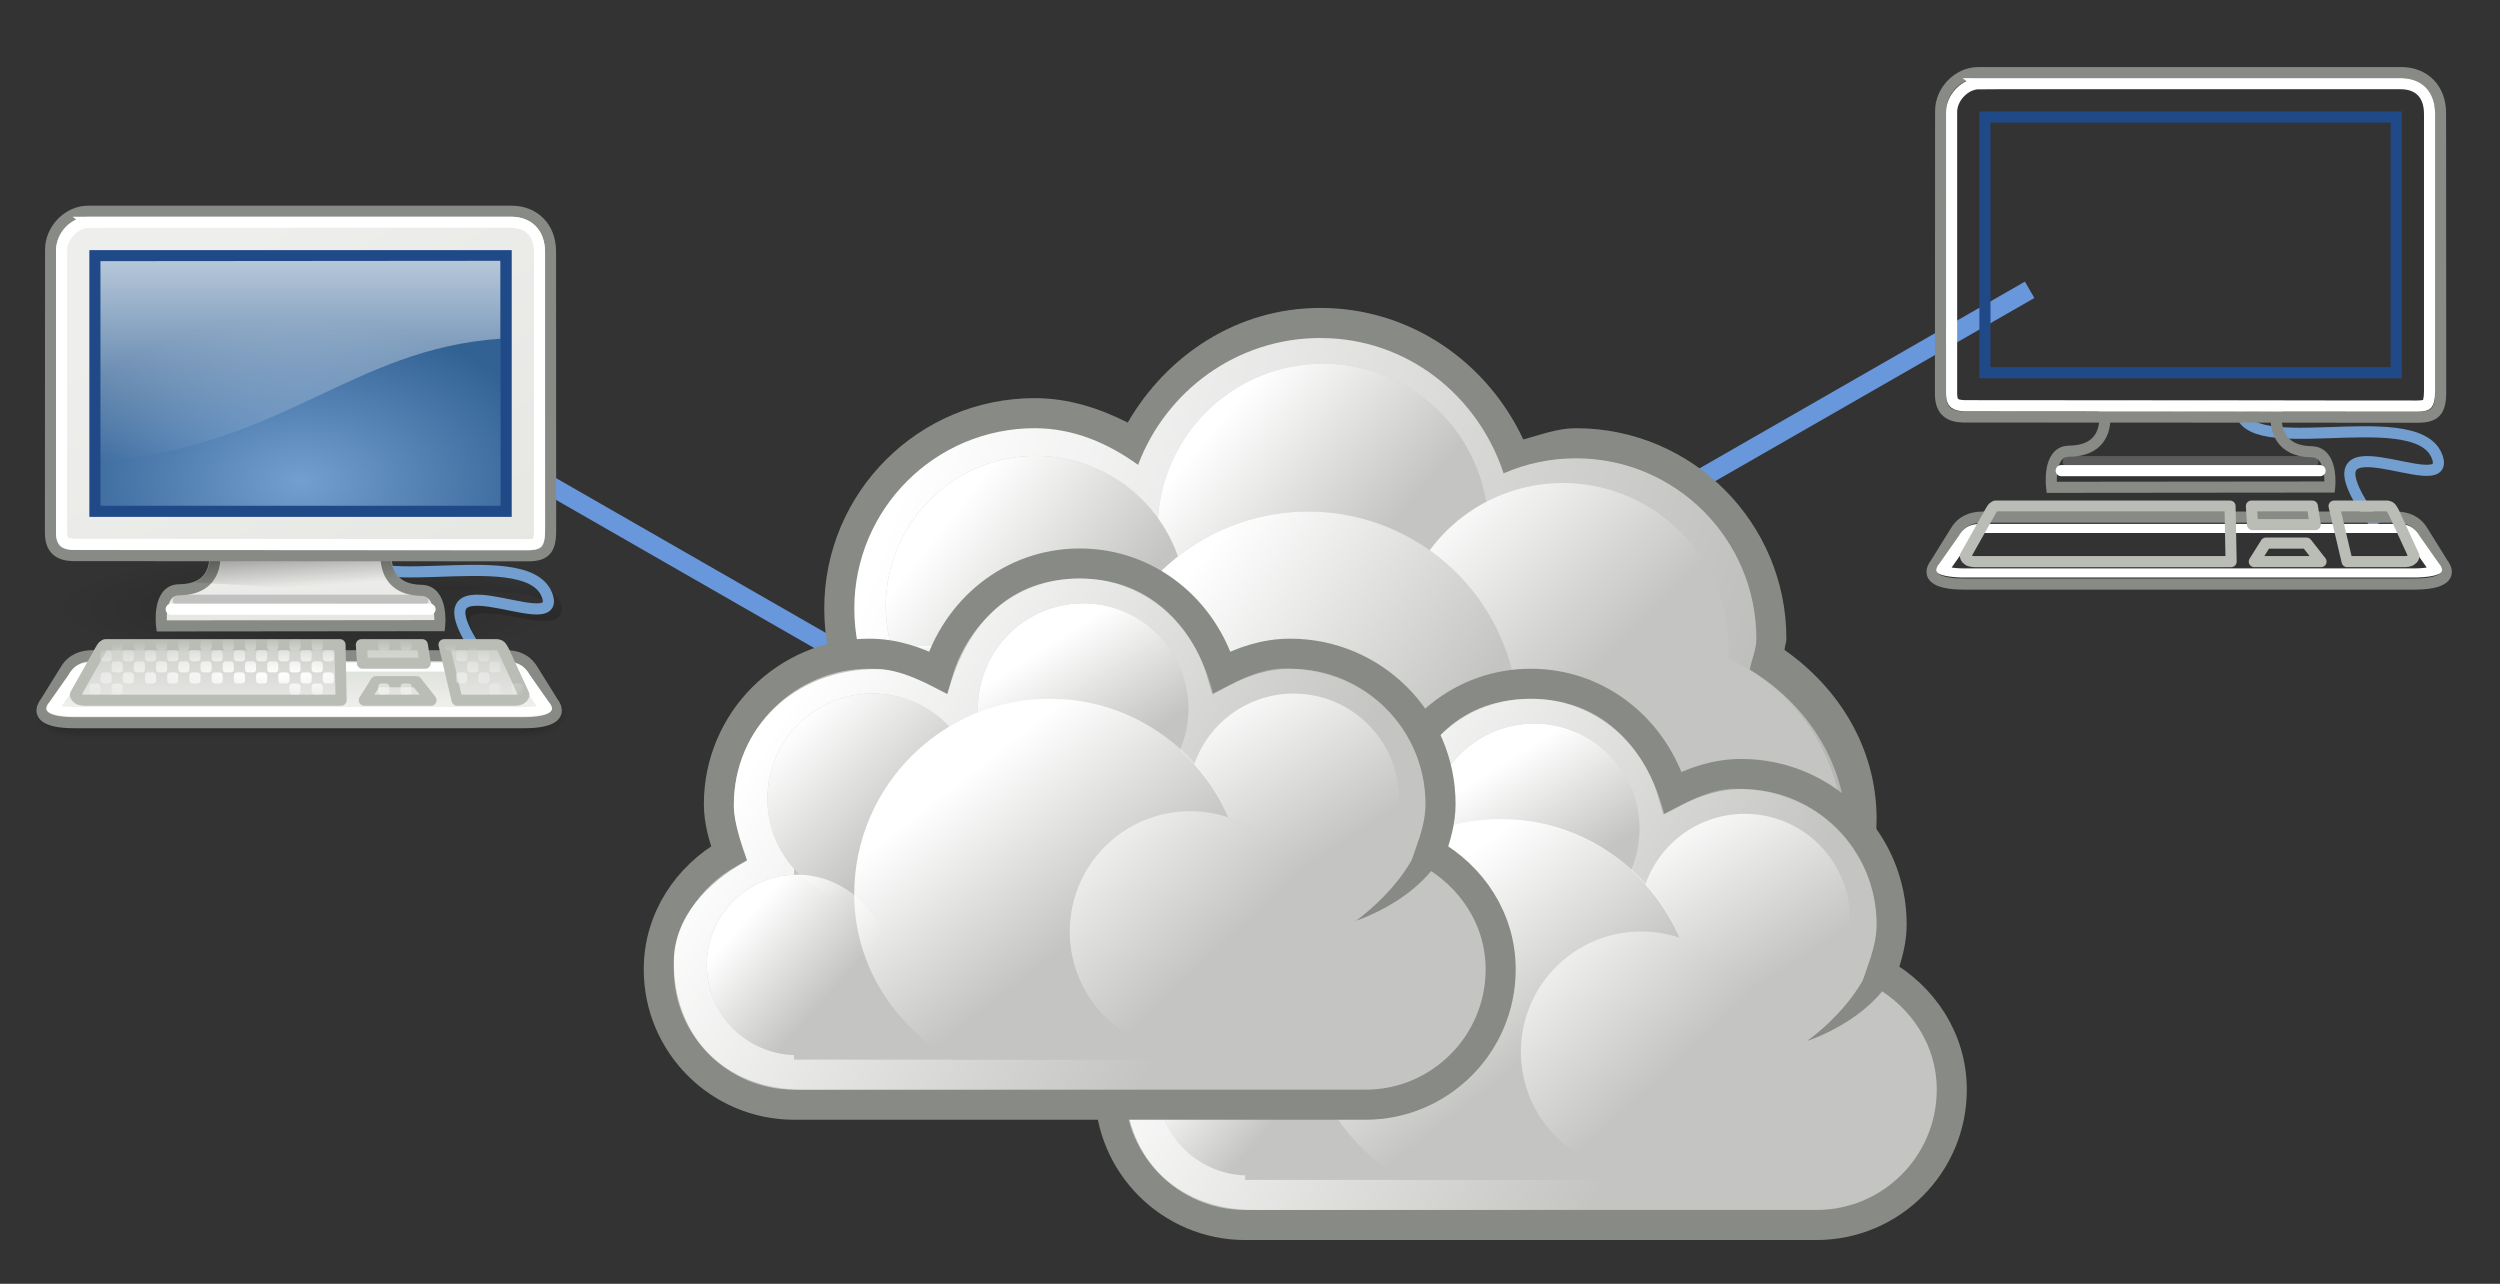 <?xml version="1.0" encoding="UTF-8" standalone="no"?>
<!-- Created with Inkscape (http://www.inkscape.org/) -->

<svg
   xmlns:dc="http://purl.org/dc/elements/1.1/"
   xmlns:cc="http://creativecommons.org/ns#"
   xmlns:rdf="http://www.w3.org/1999/02/22-rdf-syntax-ns#"
   xmlns:svg="http://www.w3.org/2000/svg"
   xmlns="http://www.w3.org/2000/svg"
   xmlns:xlink="http://www.w3.org/1999/xlink"
   version="1.1"
   width="370"
   height="190"
   id="svg1306">
  <rect width="100%" height="100%" fill="#333333" stroke="none"/>
  <defs
     id="defs1308">
    <linearGradient
       x1="284.802"
       y1="-441.233"
       x2="288.9"
       y2="-436.831"
       id="linearGradient10670"
       xlink:href="#linearGradient6538"
       gradientUnits="userSpaceOnUse" />
    <linearGradient
       x1="286.666"
       y1="-439.484"
       x2="289.766"
       y2="-436.707"
       id="linearGradient10668"
       xlink:href="#linearGradient6549"
       gradientUnits="userSpaceOnUse" />
    <linearGradient
       x1="275.942"
       y1="-437.105"
       x2="279.975"
       y2="-431.918"
       id="linearGradient10666"
       xlink:href="#linearGradient6527"
       gradientUnits="userSpaceOnUse" />
    <linearGradient
       x1="285.941"
       y1="-439.939"
       x2="289.391"
       y2="-436.443"
       id="linearGradient10664"
       xlink:href="#linearGradient6538"
       gradientUnits="userSpaceOnUse" />
    <linearGradient
       x1="286.512"
       y1="-441.291"
       x2="289.854"
       y2="-436.145"
       id="linearGradient10662"
       xlink:href="#linearGradient6513"
       gradientUnits="userSpaceOnUse" />
    <linearGradient
       x1="287.517"
       y1="-439.753"
       x2="289.676"
       y2="-436.322"
       id="linearGradient10660"
       xlink:href="#linearGradient6497"
       gradientUnits="userSpaceOnUse" />
    <linearGradient
       x1="271.022"
       y1="-441.052"
       x2="285.029"
       y2="-431.97"
       id="linearGradient10658"
       xlink:href="#linearGradient6470"
       gradientUnits="userSpaceOnUse" />
    <linearGradient
       x1="284.802"
       y1="-441.233"
       x2="288.9"
       y2="-436.831"
       id="linearGradient10656"
       xlink:href="#linearGradient6538"
       gradientUnits="userSpaceOnUse" />
    <linearGradient
       id="linearGradient6549">
      <stop
         id="stop6551"
         style="stop-color:#ffffff;stop-opacity:1"
         offset="0" />
      <stop
         id="stop6553"
         style="stop-color:#ffffff;stop-opacity:0"
         offset="1" />
    </linearGradient>
    <linearGradient
       x1="286.666"
       y1="-439.484"
       x2="289.766"
       y2="-436.707"
       id="linearGradient10654"
       xlink:href="#linearGradient6549"
       gradientUnits="userSpaceOnUse" />
    <linearGradient
       id="linearGradient6527">
      <stop
         id="stop6530"
         style="stop-color:#ffffff;stop-opacity:1"
         offset="0" />
      <stop
         id="stop6532"
         style="stop-color:#ffffff;stop-opacity:0"
         offset="1" />
    </linearGradient>
    <linearGradient
       x1="275.942"
       y1="-437.105"
       x2="279.975"
       y2="-431.918"
       id="linearGradient10652"
       xlink:href="#linearGradient6527"
       gradientUnits="userSpaceOnUse" />
    <linearGradient
       id="linearGradient6538">
      <stop
         id="stop6540"
         style="stop-color:#ffffff;stop-opacity:1"
         offset="0" />
      <stop
         id="stop6542"
         style="stop-color:#ffffff;stop-opacity:0"
         offset="1" />
    </linearGradient>
    <linearGradient
       x1="285.941"
       y1="-439.939"
       x2="289.391"
       y2="-436.443"
       id="linearGradient10650"
       xlink:href="#linearGradient6538"
       gradientUnits="userSpaceOnUse" />
    <linearGradient
       id="linearGradient6513">
      <stop
         id="stop6515"
         style="stop-color:#ffffff;stop-opacity:1"
         offset="0" />
      <stop
         id="stop6517"
         style="stop-color:#ffffff;stop-opacity:0"
         offset="1" />
    </linearGradient>
    <linearGradient
       x1="286.512"
       y1="-441.291"
       x2="289.854"
       y2="-436.145"
       id="linearGradient10648"
       xlink:href="#linearGradient6513"
       gradientUnits="userSpaceOnUse" />
    <linearGradient
       id="linearGradient6497">
      <stop
         id="stop6499"
         style="stop-color:#ffffff;stop-opacity:1"
         offset="0" />
      <stop
         id="stop6501"
         style="stop-color:#ffffff;stop-opacity:0"
         offset="1" />
    </linearGradient>
    <linearGradient
       x1="287.517"
       y1="-439.753"
       x2="289.676"
       y2="-436.322"
       id="linearGradient10646"
       xlink:href="#linearGradient6497"
       gradientUnits="userSpaceOnUse" />
    <linearGradient
       id="linearGradient6470">
      <stop
         id="stop6472"
         style="stop-color:#ffffff;stop-opacity:1"
         offset="0" />
      <stop
         id="stop6474"
         style="stop-color:#ffffff;stop-opacity:0"
         offset="1" />
    </linearGradient>
    <linearGradient
       x1="271.022"
       y1="-441.052"
       x2="285.029"
       y2="-431.97"
       id="linearGradient10644"
       xlink:href="#linearGradient6470"
       gradientUnits="userSpaceOnUse" />
    <linearGradient
       id="linearGradient7834">
      <stop
         id="stop7836"
         style="stop-color:#ffffff;stop-opacity:1"
         offset="0" />
      <stop
         id="stop7838"
         style="stop-color:#ffffff;stop-opacity:0"
         offset="1" />
    </linearGradient>
    <linearGradient
       x1="-156.29"
       y1="-100.534"
       x2="-153.098"
       y2="-96.545"
       id="linearGradient10642"
       xlink:href="#linearGradient7834"
       gradientUnits="userSpaceOnUse" />
    <linearGradient
       id="linearGradient8397">
      <stop
         id="stop8400"
         style="stop-color:#ffffff;stop-opacity:1"
         offset="0" />
      <stop
         id="stop8402"
         style="stop-color:#ffffff;stop-opacity:0"
         offset="1" />
    </linearGradient>
    <linearGradient
       x1="238.005"
       y1="-388.475"
       x2="245.655"
       y2="-382.645"
       id="linearGradient10640"
       xlink:href="#linearGradient8397"
       gradientUnits="userSpaceOnUse" />
    <linearGradient
       id="linearGradient8315">
      <stop
         id="stop8317"
         style="stop-color:#ffffff;stop-opacity:1"
         offset="0" />
      <stop
         id="stop8319"
         style="stop-color:#ffffff;stop-opacity:0"
         offset="1" />
    </linearGradient>
    <linearGradient
       x1="230.876"
       y1="-390.44"
       x2="235.257"
       y2="-386.959"
       id="linearGradient10638"
       xlink:href="#linearGradient8315"
       gradientUnits="userSpaceOnUse" />
    <linearGradient
       id="linearGradient8381">
      <stop
         id="stop8383"
         style="stop-color:#ffffff;stop-opacity:1"
         offset="0" />
      <stop
         id="stop8385"
         style="stop-color:#ffffff;stop-opacity:0"
         offset="1" />
    </linearGradient>
    <linearGradient
       x1="246.74"
       y1="-391.314"
       x2="252.698"
       y2="-385.352"
       id="linearGradient10636"
       xlink:href="#linearGradient8381"
       gradientUnits="userSpaceOnUse" />
    <linearGradient
       id="linearGradient8331">
      <stop
         id="stop8333"
         style="stop-color:#ffffff;stop-opacity:1"
         offset="0" />
      <stop
         id="stop8335"
         style="stop-color:#ffffff;stop-opacity:0"
         offset="1" />
    </linearGradient>
    <linearGradient
       x1="240.074"
       y1="-393.407"
       x2="245.827"
       y2="-388.55"
       id="linearGradient10634"
       xlink:href="#linearGradient8331"
       gradientUnits="userSpaceOnUse" />
    <linearGradient
       id="linearGradient8302">
      <stop
         id="stop8304"
         style="stop-color:#ffffff;stop-opacity:1"
         offset="0" />
      <stop
         id="stop8306"
         style="stop-color:#ffffff;stop-opacity:0"
         offset="1" />
    </linearGradient>
    <linearGradient
       x1="228.503"
       y1="-392.306"
       x2="278.915"
       y2="-375.38"
       id="linearGradient10632"
       xlink:href="#linearGradient8302"
       gradientUnits="userSpaceOnUse"
       gradientTransform="translate(69.003,102)" />
    <linearGradient
       id="linearGradient3042">
      <stop
         id="stop3044"
         style="stop-color:#000000;stop-opacity:0"
         offset="0" />
      <stop
         id="stop3050"
         style="stop-color:#000000;stop-opacity:1"
         offset="0.5" />
      <stop
         id="stop3046"
         style="stop-color:#000000;stop-opacity:0"
         offset="1" />
    </linearGradient>
    <linearGradient
       id="linearGradient3028">
      <stop
         id="stop3030"
         style="stop-color:#000000;stop-opacity:1"
         offset="0" />
      <stop
         id="stop3032"
         style="stop-color:#000000;stop-opacity:0"
         offset="1" />
    </linearGradient>
    <linearGradient
       id="linearGradient1558">
      <stop
         id="stop1560"
         style="stop-color:#babdb6;stop-opacity:1"
         offset="0" />
      <stop
         id="stop1562"
         style="stop-color:#eeeeec;stop-opacity:1"
         offset="1" />
    </linearGradient>
    <linearGradient
       id="linearGradient11400">
      <stop
         id="stop11402"
         style="stop-color:#000000;stop-opacity:1"
         offset="0" />
      <stop
         id="stop11404"
         style="stop-color:#000000;stop-opacity:0"
         offset="1" />
    </linearGradient>
    <linearGradient
       id="linearGradient6240">
      <stop
         id="stop6242"
         style="stop-color:#ffffff;stop-opacity:1"
         offset="0" />
      <stop
         id="stop6244"
         style="stop-color:#ffffff;stop-opacity:0"
         offset="1" />
    </linearGradient>
    <linearGradient
       id="linearGradient5137">
      <stop
         id="stop5139"
         style="stop-color:#eeeeec;stop-opacity:1"
         offset="0" />
      <stop
         id="stop5141"
         style="stop-color:#e6e6e3;stop-opacity:1"
         offset="1" />
    </linearGradient>
    <linearGradient
       id="linearGradient5225">
      <stop
         id="stop5227"
         style="stop-color:#000000;stop-opacity:1"
         offset="0" />
      <stop
         id="stop5229"
         style="stop-color:#000000;stop-opacity:0"
         offset="1" />
    </linearGradient>
    <linearGradient
       id="linearGradient5233">
      <stop
         id="stop5235"
         style="stop-color:#729fcf;stop-opacity:1"
         offset="0" />
      <stop
         id="stop5237"
         style="stop-color:#326194;stop-opacity:1"
         offset="1" />
    </linearGradient>
    <linearGradient
       id="linearGradient3899">
      <stop
         id="stop3901"
         style="stop-color:#eeeeec;stop-opacity:1"
         offset="0" />
      <stop
         id="stop3903"
         style="stop-color:#d3d7cf;stop-opacity:1"
         offset="1" />
    </linearGradient>
    <linearGradient
       id="linearGradient3907">
      <stop
         id="stop3909"
         style="stop-color:#ffffff;stop-opacity:1"
         offset="0" />
      <stop
         id="stop3911"
         style="stop-color:#ffffff;stop-opacity:0"
         offset="1" />
    </linearGradient>
    <linearGradient
       id="linearGradient4196">
      <stop
         id="stop4198"
         style="stop-color:#000000;stop-opacity:1"
         offset="0" />
      <stop
         id="stop4200"
         style="stop-color:#000000;stop-opacity:0"
         offset="1" />
    </linearGradient>
    <radialGradient
       cx="20.914"
       cy="47.045"
       r="19.5"
       fx="20.914"
       fy="47.045"
       id="radialGradient4855"
       xlink:href="#linearGradient3907"
       gradientUnits="userSpaceOnUse"
       gradientTransform="matrix(1.383,3.581398e-5,0,0.172,-6.73,34.097)" />
    <radialGradient
       cx="20.914"
       cy="47.045"
       r="19.5"
       fx="20.914"
       fy="47.045"
       id="radialGradient5195"
       xlink:href="#linearGradient3907"
       gradientUnits="userSpaceOnUse"
       gradientTransform="matrix(1.383,3.581398e-5,0,0.172,-6.73,34.097)" />
    <radialGradient
       cx="20.914"
       cy="47.045"
       r="19.5"
       fx="20.914"
       fy="47.045"
       id="radialGradient6224"
       xlink:href="#linearGradient3907"
       gradientUnits="userSpaceOnUse"
       gradientTransform="matrix(1.383,3.581398e-5,0,0.172,-6.73,34.097)" />
    <radialGradient
       cx="23.938"
       cy="42.688"
       r="23.76"
       fx="23.938"
       fy="42.688"
       id="radialGradient7140"
       xlink:href="#linearGradient5225"
       gradientUnits="userSpaceOnUse"
       gradientTransform="matrix(1,0,0,0.248,0,32.117)" />
    <linearGradient
       x1="37.485"
       y1="38.268"
       x2="37.295"
       y2="33.638"
       id="linearGradient7142"
       xlink:href="#linearGradient4196"
       gradientUnits="userSpaceOnUse"
       gradientTransform="translate(24,0)" />
    <linearGradient
       x1="31.743"
       y1="37.842"
       x2="31.861"
       y2="43.826"
       id="linearGradient7144"
       xlink:href="#linearGradient5137"
       gradientUnits="userSpaceOnUse"
       gradientTransform="matrix(1,0,0,0.993,0,-2.718)" />
    <linearGradient
       x1="23.155"
       y1="34.573"
       x2="23.529"
       y2="40.22"
       id="linearGradient7146"
       xlink:href="#linearGradient11400"
       gradientUnits="userSpaceOnUse"
       gradientTransform="matrix(1.004,0,0,1,-0.125,-3.012)" />
    <linearGradient
       x1="17.248"
       y1="6.376"
       x2="39.904"
       y2="38.876"
       id="linearGradient7148"
       xlink:href="#linearGradient5137"
       gradientUnits="userSpaceOnUse"
       gradientTransform="matrix(0.999,0,0,0.999,0.003,-2.971)" />
    <radialGradient
       cx="24.006"
       cy="32.997"
       r="19"
       fx="24.006"
       fy="32.997"
       id="radialGradient7150"
       xlink:href="#linearGradient5233"
       gradientUnits="userSpaceOnUse"
       gradientTransform="matrix(1.233,0,0,0.778,-5.591,-0.847)" />
    <linearGradient
       x1="20.157"
       y1="5.1"
       x2="20.157"
       y2="26.039"
       id="linearGradient7152"
       xlink:href="#linearGradient6240"
       gradientUnits="userSpaceOnUse"
       gradientTransform="translate(-0.024,-3.039)" />
    <radialGradient
       cx="3"
       cy="33.214"
       r="3"
       fx="3"
       fy="33.214"
       id="radialGradient7154"
       xlink:href="#linearGradient3028"
       gradientUnits="userSpaceOnUse"
       gradientTransform="matrix(0,-0.75,1.333,0,-40.286,35)" />
    <radialGradient
       cx="3"
       cy="33.214"
       r="3"
       fx="3"
       fy="33.214"
       id="radialGradient7156"
       xlink:href="#linearGradient3028"
       gradientUnits="userSpaceOnUse"
       gradientTransform="matrix(0,-0.75,1.333,0,-88.286,-30.5)" />
    <linearGradient
       x1="37.031"
       y1="35.063"
       x2="37.031"
       y2="29.995"
       id="linearGradient7158"
       xlink:href="#linearGradient3042"
       gradientUnits="userSpaceOnUse"
       gradientTransform="matrix(1,0,0,0.889,0,3.833)" />
    <linearGradient
       x1="26.5"
       y1="43.25"
       x2="26.5"
       y2="35.75"
       id="linearGradient7160"
       xlink:href="#linearGradient3899"
       gradientUnits="userSpaceOnUse"
       gradientTransform="matrix(1,0,0,0.753,-48,12.253)" />
    <linearGradient
       x1="16.396"
       y1="19.659"
       x2="16.396"
       y2="32.448"
       id="linearGradient7162"
       xlink:href="#linearGradient1558"
       gradientUnits="userSpaceOnUse"
       gradientTransform="matrix(1,0,0,0.833,-48,19.082)" />
    <radialGradient
       cx="20.914"
       cy="47.045"
       r="19.5"
       fx="20.914"
       fy="47.045"
       id="radialGradient7164"
       xlink:href="#linearGradient3907"
       gradientUnits="userSpaceOnUse"
       gradientTransform="matrix(1.383,3.581398e-5,0,0.172,-6.73,34.097)" />
    <radialGradient
       cx="20.914"
       cy="47.045"
       r="19.5"
       fx="20.914"
       fy="47.045"
       id="radialGradient7166"
       xlink:href="#linearGradient3907"
       gradientUnits="userSpaceOnUse"
       gradientTransform="matrix(1.383,3.581398e-5,0,0.172,-6.73,34.097)" />
    <radialGradient
       cx="20.914"
       cy="47.045"
       r="19.5"
       fx="20.914"
       fy="47.045"
       id="radialGradient7168"
       xlink:href="#linearGradient3907"
       gradientUnits="userSpaceOnUse"
       gradientTransform="matrix(1.383,3.581398e-5,0,0.172,-6.73,34.097)" />
    <radialGradient
       cx="20.914"
       cy="47.045"
       r="19.5"
       fx="20.914"
       fy="47.045"
       id="radialGradient7170"
       xlink:href="#linearGradient3907"
       gradientUnits="userSpaceOnUse"
       gradientTransform="matrix(1.383,3.581398e-5,0,0.172,-6.73,34.097)" />
    <radialGradient
       cx="20.914"
       cy="47.045"
       r="19.5"
       fx="20.914"
       fy="47.045"
       id="radialGradient7172"
       xlink:href="#linearGradient3907"
       gradientUnits="userSpaceOnUse"
       gradientTransform="matrix(1.383,3.581398e-5,0,0.172,-6.73,34.097)" />
    <radialGradient
       cx="20.914"
       cy="47.045"
       r="19.5"
       fx="20.914"
       fy="47.045"
       id="radialGradient7174"
       xlink:href="#linearGradient3907"
       gradientUnits="userSpaceOnUse"
       gradientTransform="matrix(1.383,3.581398e-5,0,0.172,-6.73,34.097)" />
    <radialGradient
       cx="20.914"
       cy="47.045"
       r="19.5"
       fx="20.914"
       fy="47.045"
       id="radialGradient7176"
       xlink:href="#linearGradient3907"
       gradientUnits="userSpaceOnUse"
       gradientTransform="matrix(1.383,3.581398e-5,0,0.172,-6.73,34.097)" />
    <radialGradient
       cx="20.914"
       cy="47.045"
       r="19.5"
       fx="20.914"
       fy="47.045"
       id="radialGradient7178"
       xlink:href="#linearGradient3907"
       gradientUnits="userSpaceOnUse"
       gradientTransform="matrix(1.383,3.581398e-5,0,0.172,-6.73,34.097)" />
    <radialGradient
       cx="20.914"
       cy="47.045"
       r="19.5"
       fx="20.914"
       fy="47.045"
       id="radialGradient7180"
       xlink:href="#linearGradient3907"
       gradientUnits="userSpaceOnUse"
       gradientTransform="matrix(1.383,3.581398e-5,0,0.172,-6.73,34.097)" />
    <radialGradient
       cx="20.914"
       cy="47.045"
       r="19.5"
       fx="20.914"
       fy="47.045"
       id="radialGradient7182"
       xlink:href="#linearGradient3907"
       gradientUnits="userSpaceOnUse"
       gradientTransform="matrix(1.383,3.581398e-5,0,0.172,-6.73,34.097)" />
    <radialGradient
       cx="20.914"
       cy="47.045"
       r="19.5"
       fx="20.914"
       fy="47.045"
       id="radialGradient7184"
       xlink:href="#linearGradient3907"
       gradientUnits="userSpaceOnUse"
       gradientTransform="matrix(1.383,3.581398e-5,0,0.172,-6.73,34.097)" />
    <radialGradient
       cx="20.914"
       cy="47.045"
       r="19.5"
       fx="20.914"
       fy="47.045"
       id="radialGradient7186"
       xlink:href="#linearGradient3907"
       gradientUnits="userSpaceOnUse"
       gradientTransform="matrix(1.383,3.581398e-5,0,0.172,-6.73,34.097)" />
    <radialGradient
       cx="20.914"
       cy="47.045"
       r="19.5"
       fx="20.914"
       fy="47.045"
       id="radialGradient7188"
       xlink:href="#linearGradient3907"
       gradientUnits="userSpaceOnUse"
       gradientTransform="matrix(1.383,3.581398e-5,0,0.172,-6.73,34.097)" />
    <radialGradient
       cx="20.914"
       cy="47.045"
       r="19.5"
       fx="20.914"
       fy="47.045"
       id="radialGradient7190"
       xlink:href="#linearGradient3907"
       gradientUnits="userSpaceOnUse"
       gradientTransform="matrix(1.383,3.581398e-5,0,0.172,-6.73,34.097)" />
    <radialGradient
       cx="20.914"
       cy="47.045"
       r="19.5"
       fx="20.914"
       fy="47.045"
       id="radialGradient7192"
       xlink:href="#linearGradient3907"
       gradientUnits="userSpaceOnUse"
       gradientTransform="matrix(1.383,3.581398e-5,0,0.172,-6.73,34.097)" />
    <radialGradient
       cx="20.914"
       cy="47.045"
       r="19.5"
       fx="20.914"
       fy="47.045"
       id="radialGradient7194"
       xlink:href="#linearGradient3907"
       gradientUnits="userSpaceOnUse"
       gradientTransform="matrix(1.383,3.581398e-5,0,0.172,-6.73,34.097)" />
    <radialGradient
       cx="20.914"
       cy="47.045"
       r="19.5"
       fx="20.914"
       fy="47.045"
       id="radialGradient7196"
       xlink:href="#linearGradient3907"
       gradientUnits="userSpaceOnUse"
       gradientTransform="matrix(1.383,3.581398e-5,0,0.172,-6.73,34.097)" />
    <radialGradient
       cx="20.914"
       cy="47.045"
       r="19.5"
       fx="20.914"
       fy="47.045"
       id="radialGradient7198"
       xlink:href="#linearGradient3907"
       gradientUnits="userSpaceOnUse"
       gradientTransform="matrix(1.383,3.581398e-5,0,0.172,-6.73,34.097)" />
    <radialGradient
       cx="20.914"
       cy="47.045"
       r="19.5"
       fx="20.914"
       fy="47.045"
       id="radialGradient7200"
       xlink:href="#linearGradient3907"
       gradientUnits="userSpaceOnUse"
       gradientTransform="matrix(1.383,3.581398e-5,0,0.172,-6.73,34.097)" />
    <radialGradient
       cx="20.914"
       cy="47.045"
       r="19.5"
       fx="20.914"
       fy="47.045"
       id="radialGradient7202"
       xlink:href="#linearGradient3907"
       gradientUnits="userSpaceOnUse"
       gradientTransform="matrix(1.383,3.581398e-5,0,0.172,-6.73,34.097)" />
    <radialGradient
       cx="20.914"
       cy="47.045"
       r="19.5"
       fx="20.914"
       fy="47.045"
       id="radialGradient7204"
       xlink:href="#linearGradient3907"
       gradientUnits="userSpaceOnUse"
       gradientTransform="matrix(1.383,3.581398e-5,0,0.172,-6.73,34.097)" />
    <radialGradient
       cx="20.914"
       cy="47.045"
       r="19.5"
       fx="20.914"
       fy="47.045"
       id="radialGradient7206"
       xlink:href="#linearGradient3907"
       gradientUnits="userSpaceOnUse"
       gradientTransform="matrix(1.383,3.581398e-5,0,0.172,-6.73,34.097)" />
    <radialGradient
       cx="20.914"
       cy="47.045"
       r="19.5"
       fx="20.914"
       fy="47.045"
       id="radialGradient7208"
       xlink:href="#linearGradient3907"
       gradientUnits="userSpaceOnUse"
       gradientTransform="matrix(1.383,3.581398e-5,0,0.172,-6.73,34.097)" />
    <radialGradient
       cx="20.914"
       cy="47.045"
       r="19.5"
       fx="20.914"
       fy="47.045"
       id="radialGradient7210"
       xlink:href="#linearGradient3907"
       gradientUnits="userSpaceOnUse"
       gradientTransform="matrix(1.383,3.581398e-5,0,0.172,-6.73,34.097)" />
    <radialGradient
       cx="20.914"
       cy="47.045"
       r="19.5"
       fx="20.914"
       fy="47.045"
       id="radialGradient7212"
       xlink:href="#linearGradient3907"
       gradientUnits="userSpaceOnUse"
       gradientTransform="matrix(1.383,3.581398e-5,0,0.172,-6.73,34.097)" />
    <radialGradient
       cx="20.914"
       cy="47.045"
       r="19.5"
       fx="20.914"
       fy="47.045"
       id="radialGradient7214"
       xlink:href="#linearGradient3907"
       gradientUnits="userSpaceOnUse"
       gradientTransform="matrix(1.383,3.581398e-5,0,0.172,-6.73,34.097)" />
    <radialGradient
       cx="20.914"
       cy="47.045"
       r="19.5"
       fx="20.914"
       fy="47.045"
       id="radialGradient7216"
       xlink:href="#linearGradient3907"
       gradientUnits="userSpaceOnUse"
       gradientTransform="matrix(1.383,3.581398e-5,0,0.172,-6.73,34.097)" />
    <radialGradient
       cx="20.914"
       cy="47.045"
       r="19.5"
       fx="20.914"
       fy="47.045"
       id="radialGradient7218"
       xlink:href="#linearGradient3907"
       gradientUnits="userSpaceOnUse"
       gradientTransform="matrix(1.383,3.581398e-5,0,0.172,-6.73,34.097)" />
    <radialGradient
       cx="20.914"
       cy="47.045"
       r="19.5"
       fx="20.914"
       fy="47.045"
       id="radialGradient7220"
       xlink:href="#linearGradient3907"
       gradientUnits="userSpaceOnUse"
       gradientTransform="matrix(1.383,3.581398e-5,0,0.172,-6.73,34.097)" />
    <radialGradient
       cx="20.914"
       cy="47.045"
       r="19.5"
       fx="20.914"
       fy="47.045"
       id="radialGradient7222"
       xlink:href="#linearGradient3907"
       gradientUnits="userSpaceOnUse"
       gradientTransform="matrix(1.383,3.581398e-5,0,0.172,-6.73,34.097)" />
    <radialGradient
       cx="20.914"
       cy="47.045"
       r="19.5"
       fx="20.914"
       fy="47.045"
       id="radialGradient7224"
       xlink:href="#linearGradient3907"
       gradientUnits="userSpaceOnUse"
       gradientTransform="matrix(1.383,3.581398e-5,0,0.172,-6.73,34.097)" />
    <radialGradient
       cx="20.914"
       cy="47.045"
       r="19.5"
       fx="20.914"
       fy="47.045"
       id="radialGradient7226"
       xlink:href="#linearGradient3907"
       gradientUnits="userSpaceOnUse"
       gradientTransform="matrix(1.383,3.581398e-5,0,0.172,-6.73,34.097)" />
    <radialGradient
       cx="20.914"
       cy="47.045"
       r="19.5"
       fx="20.914"
       fy="47.045"
       id="radialGradient7228"
       xlink:href="#linearGradient3907"
       gradientUnits="userSpaceOnUse"
       gradientTransform="matrix(1.383,3.581398e-5,0,0.172,-6.73,34.097)" />
    <radialGradient
       cx="20.914"
       cy="47.045"
       r="19.5"
       fx="20.914"
       fy="47.045"
       id="radialGradient7230"
       xlink:href="#linearGradient3907"
       gradientUnits="userSpaceOnUse"
       gradientTransform="matrix(1.383,3.581398e-5,0,0.172,-6.73,34.097)" />
    <radialGradient
       cx="20.914"
       cy="47.045"
       r="19.5"
       fx="20.914"
       fy="47.045"
       id="radialGradient7232"
       xlink:href="#linearGradient3907"
       gradientUnits="userSpaceOnUse"
       gradientTransform="matrix(1.383,3.581398e-5,0,0.172,-6.73,34.097)" />
    <radialGradient
       cx="20.914"
       cy="47.045"
       r="19.5"
       fx="20.914"
       fy="47.045"
       id="radialGradient7234"
       xlink:href="#linearGradient3907"
       gradientUnits="userSpaceOnUse"
       gradientTransform="matrix(1.383,3.581398e-5,0,0.172,-6.73,34.097)" />
    <radialGradient
       cx="20.914"
       cy="47.045"
       r="19.5"
       fx="20.914"
       fy="47.045"
       id="radialGradient7236"
       xlink:href="#linearGradient3907"
       gradientUnits="userSpaceOnUse"
       gradientTransform="matrix(1.383,3.581398e-5,0,0.172,-6.73,34.097)" />
    <radialGradient
       cx="20.914"
       cy="47.045"
       r="19.5"
       fx="20.914"
       fy="47.045"
       id="radialGradient7238"
       xlink:href="#linearGradient3907"
       gradientUnits="userSpaceOnUse"
       gradientTransform="matrix(1.383,3.581398e-5,0,0.172,-6.73,34.097)" />
    <radialGradient
       cx="20.914"
       cy="47.045"
       r="19.5"
       fx="20.914"
       fy="47.045"
       id="radialGradient7240"
       xlink:href="#linearGradient3907"
       gradientUnits="userSpaceOnUse"
       gradientTransform="matrix(1.383,3.581398e-5,0,0.172,-6.73,34.097)" />
    <radialGradient
       cx="20.914"
       cy="47.045"
       r="19.5"
       fx="20.914"
       fy="47.045"
       id="radialGradient7242"
       xlink:href="#linearGradient3907"
       gradientUnits="userSpaceOnUse"
       gradientTransform="matrix(1.383,3.581398e-5,0,0.172,-6.73,34.097)" />
    <radialGradient
       cx="20.914"
       cy="47.045"
       r="19.5"
       fx="20.914"
       fy="47.045"
       id="radialGradient7244"
       xlink:href="#linearGradient3907"
       gradientUnits="userSpaceOnUse"
       gradientTransform="matrix(1.383,3.581398e-5,0,0.172,-6.73,34.097)" />
    <radialGradient
       cx="20.914"
       cy="47.045"
       r="19.5"
       fx="20.914"
       fy="47.045"
       id="radialGradient7246"
       xlink:href="#linearGradient3907"
       gradientUnits="userSpaceOnUse"
       gradientTransform="matrix(1.383,3.581398e-5,0,0.172,-6.73,34.097)" />
    <radialGradient
       cx="20.914"
       cy="47.045"
       r="19.5"
       fx="20.914"
       fy="47.045"
       id="radialGradient7248"
       xlink:href="#linearGradient3907"
       gradientUnits="userSpaceOnUse"
       gradientTransform="matrix(1.383,3.581398e-5,0,0.172,-6.73,34.097)" />
    <radialGradient
       cx="20.914"
       cy="47.045"
       r="19.5"
       fx="20.914"
       fy="47.045"
       id="radialGradient7250"
       xlink:href="#linearGradient3907"
       gradientUnits="userSpaceOnUse"
       gradientTransform="matrix(1.383,3.581398e-5,0,0.172,-6.73,34.097)" />
    <radialGradient
       cx="20.914"
       cy="47.045"
       r="19.5"
       fx="20.914"
       fy="47.045"
       id="radialGradient7252"
       xlink:href="#linearGradient3907"
       gradientUnits="userSpaceOnUse"
       gradientTransform="matrix(1.383,3.581398e-5,0,0.172,-6.73,34.097)" />
    <radialGradient
       cx="20.914"
       cy="47.045"
       r="19.5"
       fx="20.914"
       fy="47.045"
       id="radialGradient7254"
       xlink:href="#linearGradient3907"
       gradientUnits="userSpaceOnUse"
       gradientTransform="matrix(1.383,3.581398e-5,0,0.172,-6.73,34.097)" />
    <radialGradient
       cx="20.914"
       cy="47.045"
       r="19.5"
       fx="20.914"
       fy="47.045"
       id="radialGradient7256"
       xlink:href="#linearGradient3907"
       gradientUnits="userSpaceOnUse"
       gradientTransform="matrix(1.383,3.581398e-5,0,0.172,-6.73,34.097)" />
    <radialGradient
       cx="20.914"
       cy="47.045"
       r="19.5"
       fx="20.914"
       fy="47.045"
       id="radialGradient7258"
       xlink:href="#linearGradient3907"
       gradientUnits="userSpaceOnUse"
       gradientTransform="matrix(1.383,3.581398e-5,0,0.172,-6.73,34.097)" />
    <radialGradient
       cx="20.914"
       cy="47.045"
       r="19.5"
       fx="20.914"
       fy="47.045"
       id="radialGradient7260"
       xlink:href="#linearGradient3907"
       gradientUnits="userSpaceOnUse"
       gradientTransform="matrix(1.383,3.581398e-5,0,0.172,-6.73,34.097)" />
    <radialGradient
       cx="20.914"
       cy="47.045"
       r="19.5"
       fx="20.914"
       fy="47.045"
       id="radialGradient7262"
       xlink:href="#linearGradient3907"
       gradientUnits="userSpaceOnUse"
       gradientTransform="matrix(1.383,3.581398e-5,0,0.172,-6.73,34.097)" />
    <radialGradient
       cx="20.914"
       cy="47.045"
       r="19.5"
       fx="20.914"
       fy="47.045"
       id="radialGradient7264"
       xlink:href="#linearGradient3907"
       gradientUnits="userSpaceOnUse"
       gradientTransform="matrix(1.383,3.581398e-5,0,0.172,-6.73,34.097)" />
    <radialGradient
       cx="20.914"
       cy="47.045"
       r="19.5"
       fx="20.914"
       fy="47.045"
       id="radialGradient7266"
       xlink:href="#linearGradient3907"
       gradientUnits="userSpaceOnUse"
       gradientTransform="matrix(1.383,3.581398e-5,0,0.172,-6.73,34.097)" />
    <radialGradient
       cx="20.914"
       cy="47.045"
       r="19.5"
       fx="20.914"
       fy="47.045"
       id="radialGradient7268"
       xlink:href="#linearGradient3907"
       gradientUnits="userSpaceOnUse"
       gradientTransform="matrix(1.383,3.581398e-5,0,0.172,-6.73,34.097)" />
    <radialGradient
       cx="20.914"
       cy="47.045"
       r="19.5"
       fx="20.914"
       fy="47.045"
       id="radialGradient7270"
       xlink:href="#linearGradient3907"
       gradientUnits="userSpaceOnUse"
       gradientTransform="matrix(1.383,3.581398e-5,0,0.172,-6.73,34.097)" />
    <radialGradient
       cx="20.914"
       cy="47.045"
       r="19.5"
       fx="20.914"
       fy="47.045"
       id="radialGradient7272"
       xlink:href="#linearGradient3907"
       gradientUnits="userSpaceOnUse"
       gradientTransform="matrix(1.383,3.581398e-5,0,0.172,-6.73,34.097)" />
    <radialGradient
       cx="20.914"
       cy="47.045"
       r="19.5"
       fx="20.914"
       fy="47.045"
       id="radialGradient7274"
       xlink:href="#linearGradient3907"
       gradientUnits="userSpaceOnUse"
       gradientTransform="matrix(1.383,3.581398e-5,0,0.172,-6.73,34.097)" />
    <radialGradient
       cx="20.914"
       cy="47.045"
       r="19.5"
       fx="20.914"
       fy="47.045"
       id="radialGradient7276"
       xlink:href="#linearGradient3907"
       gradientUnits="userSpaceOnUse"
       gradientTransform="matrix(1.383,3.581398e-5,0,0.172,-6.73,34.097)" />
    <radialGradient
       cx="20.914"
       cy="47.045"
       r="19.5"
       fx="20.914"
       fy="47.045"
       id="radialGradient7278"
       xlink:href="#linearGradient3907"
       gradientUnits="userSpaceOnUse"
       gradientTransform="matrix(1.383,3.581398e-5,0,0.172,-6.73,34.097)" />
    <radialGradient
       cx="20.914"
       cy="47.045"
       r="19.5"
       fx="20.914"
       fy="47.045"
       id="radialGradient7280"
       xlink:href="#linearGradient3907"
       gradientUnits="userSpaceOnUse"
       gradientTransform="matrix(1.383,3.581398e-5,0,0.172,-6.73,34.097)" />
    <radialGradient
       cx="20.914"
       cy="47.045"
       r="19.5"
       fx="20.914"
       fy="47.045"
       id="radialGradient7282"
       xlink:href="#linearGradient3907"
       gradientUnits="userSpaceOnUse"
       gradientTransform="matrix(1.383,3.581398e-5,0,0.172,-6.73,34.097)" />
    <radialGradient
       cx="20.914"
       cy="47.045"
       r="19.5"
       fx="20.914"
       fy="47.045"
       id="radialGradient7284"
       xlink:href="#linearGradient3907"
       gradientUnits="userSpaceOnUse"
       gradientTransform="matrix(1.383,3.581398e-5,0,0.172,-6.73,34.097)" />
  </defs>
  <g
     transform="translate(86.802,45.052)"
     id="layer1">
    <path
       d="M 213.584,-2.161 138.688,40.816"
       id="path4857"
       style="fill:none;stroke:#6997db;stroke-width:2.797;stroke-linecap:butt;stroke-linejoin:miter;stroke-miterlimit:4;stroke-opacity:1;stroke-dasharray:none" />
    <path
       d="M -13.919,21.922 60.978,64.899"
       id="path3746"
       style="fill:none;stroke:#6997db;stroke-width:2.797;stroke-linecap:butt;stroke-linejoin:miter;stroke-miterlimit:4;stroke-opacity:1;stroke-dasharray:none" />
    <g
       transform="matrix(4.45,0,0,4.45,-1277.578,1317.722)"
       id="g10011">
      <path
         d="m 311.503,-296 c -2.772,0 -5.108,1.574 -6.406,3.812 -0.944,-0.475 -1.965,-0.812 -3.094,-0.812 -3.864,0 -7,3.136 -7,7 0,3.864 3.136,7 7,7 2.42,0 4.43,-1.319 5.688,-3.188 1.134,0.69 2.389,1.188 3.812,1.188 0.913,0 1.753,-0.232 2.562,-0.531 0.51,0.868 1.179,1.58 2,2.156 -0.007,0.13 -0.062,0.243 -0.062,0.375 0,3.864 3.136,7 7,7 3.864,0 7,-3.136 7,-7 0,-2.37 -1.259,-4.358 -3.062,-5.625 0.007,-0.13 0.062,-0.243 0.062,-0.375 0,-3.864 -3.136,-7 -7,-7 -0.623,0 -1.175,0.222 -1.75,0.375 -1.195,-2.559 -3.741,-4.375 -6.75,-4.375 z"
         id="path8267"
         style="fill:#888a85;fill-opacity:1;stroke:none" />
      <path
         d="m 311.503,-295 c -2.78,0 -5.135,1.762 -6.062,4.219 -0.985,-0.709 -2.131,-1.219 -3.438,-1.219 -3.312,0 -6,2.688 -6,6 0,3.312 2.688,6 6,6 2.428,0 4.493,-1.456 5.438,-3.531 1.121,0.918 2.502,1.531 4.062,1.531 1.075,0 2.044,-0.319 2.938,-0.781 0.398,1 1.101,1.786 1.938,2.438 -0.18,0.596 -0.375,1.19 -0.375,1.844 0,3.588 2.912,6.5 6.5,6.5 3.588,0 6.5,-2.912 6.5,-6.5 0,-2.361 -1.334,-4.33 -3.219,-5.469 0.063,-0.347 0.219,-0.666 0.219,-1.031 0,-3.312 -2.688,-6 -6,-6 -0.853,0 -1.671,0.179 -2.406,0.5 -0.854,-2.594 -3.215,-4.5 -6.094,-4.5 z"
         id="path8291"
         style="fill:url(#linearGradient10632);fill-opacity:1;stroke:none" />
      <path
         d="m 248.548,-383.667 a 6.74,6.74 0 1 1 -13.479,0 6.74,6.74 0 1 1 13.479,0 z"
         transform="matrix(0.964,0,0,0.964,89.291,91.526)"
         id="path8414"
         style="fill:#c4c5c2;fill-opacity:1;stroke:none" />
      <g
         transform="translate(69.003,102)"
         id="g8349">
        <path
           d="m 250.183,-389.301 a 6.231,6.231 0 1 1 -12.463,0 6.231,6.231 0 1 1 12.463,0 z"
           transform="matrix(0.883,0,0,0.883,27.181,-46.891)"
           id="path8327"
           style="fill:#c4c5c2;fill-opacity:1;stroke:none" />
        <path
           d="m 250.183,-389.301 a 6.231,6.231 0 1 1 -12.463,0 6.231,6.231 0 1 1 12.463,0 z"
           transform="matrix(0.883,0,0,0.883,27.181,-46.891)"
           id="path8329"
           style="fill:url(#linearGradient10634);fill-opacity:1;stroke:none" />
      </g>
      <g
         transform="translate(69.003,102)"
         id="g8389">
        <path
           d="m 257.254,-385.788 a 6.033,6.033 0 1 1 -12.065,0 6.033,6.033 0 1 1 12.065,0 z"
           transform="matrix(0.912,0,0,0.912,21.454,-34.766)"
           id="path8368"
           style="fill:#c4c5c2;fill-opacity:1;stroke:none" />
        <path
           d="m 257.254,-385.788 a 6.033,6.033 0 1 1 -12.065,0 6.033,6.033 0 1 1 12.065,0 z"
           transform="matrix(0.912,0,0,0.912,21.454,-34.766)"
           id="path8370"
           style="fill:url(#linearGradient10636);fill-opacity:1;stroke:none" />
      </g>
      <g
         transform="translate(69.003,102)"
         id="g8323">
        <path
           d="m 237.809,-387.887 a 4.375,4.375 0 1 1 -8.75,0 4.375,4.375 0 1 1 8.75,0 z"
           transform="matrix(1.143,0,0,1.143,-33.768,55.277)"
           id="path8311"
           style="fill:#c4c5c2;fill-opacity:1;stroke:none" />
        <path
           d="m 237.809,-387.887 a 4.375,4.375 0 1 1 -8.75,0 4.375,4.375 0 1 1 8.75,0 z"
           transform="matrix(1.143,0,0,1.143,-33.768,55.277)"
           id="path8313"
           style="fill:url(#linearGradient10638);fill-opacity:1;stroke:none" />
      </g>
      <g
         transform="translate(69.003,102)"
         id="g8406">
        <path
           d="m 248.548,-383.667 a 6.74,6.74 0 1 1 -13.479,0 6.74,6.74 0 1 1 13.479,0 z"
           transform="matrix(1.039,0,0,1.039,-9.151,14.49)"
           id="path8393"
           style="fill:#c4c5c2;fill-opacity:1;stroke:none" />
        <path
           d="m 248.548,-383.667 a 6.74,6.74 0 1 1 -13.479,0 6.74,6.74 0 1 1 13.479,0 z"
           transform="matrix(1.039,0,0,1.039,-9.151,14.49)"
           id="path8395"
           style="fill:url(#linearGradient10640);fill-opacity:1;stroke:none" />
      </g>
      <g
         transform="matrix(0.935,0,0,0.935,446.828,-187.616)"
         id="g4518"
         style="stroke:none">
        <path
           d="m -151.938,-96.938 a 3.125,3.125 0 1 1 -6.25,0 3.125,3.125 0 1 1 6.25,0 z"
           transform="matrix(1.738,0,0,1.738,110.832,70.076)"
           id="path4520"
           style="fill:#c4c5c2;fill-opacity:1;stroke:none" />
        <path
           d="m -151.938,-96.938 a 3.125,3.125 0 1 1 -6.25,0 3.125,3.125 0 1 1 6.25,0 z"
           transform="matrix(1.738,0,0,1.738,110.895,70.014)"
           id="path4522"
           style="fill:url(#linearGradient10642);fill-opacity:1;stroke:none" />
      </g>
      <g
         transform="translate(38.003,162)"
         id="g7794">
        <path
           d="m 280.5,-445.5 c -2.271,0 -4.11,1.55 -4.719,3.625 -0.693,-0.364 -1.445,-0.625 -2.281,-0.625 -2.76,0 -5,2.24 -5,5 0,0.579 0.163,1.108 0.344,1.625 -1.373,0.771 -2.344,2.189 -2.344,3.875 0,2.484 2.016,4.5 4.5,4.5 0.177,0 18.823,0 19,0 2.484,0 4.5,-2.016 4.5,-4.5 0,-1.686 -0.97,-3.104 -2.344,-3.875 0.181,-0.517 0.344,-1.046 0.344,-1.625 0,-2.76 -2.24,-5 -5,-5 -0.837,0 -1.588,0.261 -2.281,0.625 -0.609,-2.075 -2.448,-3.625 -4.719,-3.625 z"
           id="path7796"
           style="fill:#c4c5c2;fill-opacity:1;stroke:#888a85;stroke-width:1;stroke-linecap:butt;stroke-linejoin:miter;stroke-miterlimit:2;stroke-opacity:1;stroke-dasharray:none;stroke-dashoffset:0" />
        <path
           d="m 280.5,-445 c -2.19,0 -3.724,1.336 -4.396,3.844 -0.668,-0.344 -1.548,-0.833 -2.354,-0.833 -2.717,0 -4.755,1.939 -4.755,4.546 0,0.547 0.267,1.333 0.442,1.822 -1.324,0.728 -2.437,1.891 -2.437,3.373 0,2.346 1.546,4.25 4.339,4.25 0.171,0 18.151,0 18.321,0 2.771,0 4.339,-1.904 4.339,-4.25 0,-1.592 -1.112,-2.667 -2.437,-3.395 0.175,-0.489 0.464,-1.253 0.464,-1.8 0,-2.607 -2.116,-4.568 -4.777,-4.568 -0.807,0 -1.642,0.49 -2.31,0.833 C 284.291,-443.6 282.69,-445 280.5,-445 z"
           id="path7798"
           style="fill:url(#linearGradient10644);fill-opacity:1;stroke:none" />
        <g
           id="g7800">
          <path
             d="m 291.688,-437.594 a 3.312,3.312 0 1 1 -6.625,0 3.312,3.312 0 1 1 6.625,0 z"
             transform="matrix(1.057,0,0,1.057,-24.198,21.863)"
             id="path7802"
             style="fill:#c4c5c2;fill-opacity:1;stroke:none" />
          <path
             d="m 291.688,-437.594 a 3.312,3.312 0 1 1 -6.625,0 3.312,3.312 0 1 1 6.625,0 z"
             transform="matrix(1.057,0,0,1.057,-24.198,21.863)"
             id="path7804"
             style="fill:url(#linearGradient10646);fill-opacity:1;stroke:none" />
        </g>
        <rect
           width="20"
           height="9"
           x="271"
           y="-438"
           id="rect7806"
           style="fill:#c4c5c2;fill-opacity:1;stroke:none" />
        <path
           d="m 291.688,-437.594 a 3.312,3.312 0 1 1 -6.625,0 3.312,3.312 0 1 1 6.625,0 z"
           transform="matrix(0.906,0,0,0.906,9.83,-35.689)"
           id="path7808"
           style="fill:#c4c5c2;fill-opacity:1;stroke:none" />
        <g
           id="g7810">
          <path
             d="m 291.688,-437.594 a 3.312,3.312 0 1 1 -6.625,0 3.312,3.312 0 1 1 6.625,0 z"
             transform="matrix(1.057,0,0,1.057,-17.198,24.863)"
             id="path7812"
             style="fill:#c4c5c2;fill-opacity:1;stroke:none" />
          <path
             d="m 291.688,-437.594 a 3.312,3.312 0 1 1 -6.625,0 3.312,3.312 0 1 1 6.625,0 z"
             transform="matrix(1.057,0,0,1.057,-17.198,24.863)"
             id="path7814"
             style="fill:url(#linearGradient10648);fill-opacity:1;stroke:none" />
        </g>
        <g
           id="g7816">
          <path
             d="m 291.688,-437.594 a 3.312,3.312 0 1 1 -6.625,0 3.312,3.312 0 1 1 6.625,0 z"
             transform="matrix(1.057,0,0,1.057,-31.198,24.863)"
             id="path7818"
             style="fill:#c4c5c2;fill-opacity:1;stroke:none" />
          <path
             d="m 291.688,-437.594 a 3.312,3.312 0 1 1 -6.625,0 3.312,3.312 0 1 1 6.625,0 z"
             transform="matrix(1.057,0,0,1.057,-31.198,24.863)"
             id="path7820"
             style="fill:url(#linearGradient10650);fill-opacity:1;stroke:none" />
        </g>
        <g
           transform="translate(-1,0)"
           id="g7822">
          <path
             d="m 280.469,-440.969 c -3.579,0 -6.469,2.921 -6.469,6.5 0,2.371 1.349,4.338 3.25,5.469 l 6.469,0 c 1.901,-1.131 3.25,-3.129 3.25,-5.5 0,-3.579 -2.921,-6.469 -6.5,-6.469 z"
             id="path7824"
             style="fill:#c4c5c2;fill-opacity:1;stroke:none" />
          <path
             d="m 280.5,-441 c -3.588,0 -6.5,2.912 -6.5,6.5 0,2.376 1.345,4.366 3.25,5.5 l 6.5,0 c 1.905,-1.134 3.25,-3.124 3.25,-5.5 0,-3.588 -2.912,-6.5 -6.5,-6.5 z"
             id="path7826"
             style="fill:url(#linearGradient10652);fill-opacity:1;stroke:none" />
        </g>
        <path
           d="m 291.688,-437.594 a 3.312,3.312 0 1 1 -6.625,0 3.312,3.312 0 1 1 6.625,0 z"
           transform="matrix(0.906,0,0,0.906,9.83,-35.689)"
           id="path7828"
           style="fill:url(#linearGradient10654);fill-opacity:1;stroke:none" />
        <path
           d="m 292.956,-437.334 c -0.002,2.685 -3.269,3.714 -3.269,3.714 0,0 2.349,-1.626 2.337,-3.705 0,0 0.932,-0.009 0.932,-0.009 z"
           id="path7830"
           style="fill:#888a85;fill-opacity:1;fill-rule:evenodd;stroke:none" />
        <g
           transform="matrix(1.143,0,0,1.143,-28.571,67)"
           id="g7832">
          <path
             d="m 291.688,-437.594 a 3.312,3.312 0 1 1 -6.625,0 3.312,3.312 0 1 1 6.625,0 z"
             transform="matrix(1.057,0,0,1.057,-31.198,24.863)"
             id="path7834"
             style="fill:#c4c5c2;fill-opacity:1;stroke:none" />
          <path
             d="m 291.688,-437.594 a 3.312,3.312 0 1 1 -6.625,0 3.312,3.312 0 1 1 6.625,0 z"
             transform="matrix(1.057,0,0,1.057,-31.198,24.863)"
             id="path7836"
             style="fill:url(#linearGradient10656);fill-opacity:1;stroke:none" />
        </g>
      </g>
      <g
         transform="translate(23,158)"
         id="g7852">
        <path
           d="m 280.5,-445.5 c -2.271,0 -4.11,1.55 -4.719,3.625 -0.693,-0.364 -1.445,-0.625 -2.281,-0.625 -2.76,0 -5,2.24 -5,5 0,0.579 0.163,1.108 0.344,1.625 -1.373,0.771 -2.344,2.189 -2.344,3.875 0,2.484 2.016,4.5 4.5,4.5 0.177,0 18.823,0 19,0 2.484,0 4.5,-2.016 4.5,-4.5 0,-1.686 -0.97,-3.104 -2.344,-3.875 0.181,-0.517 0.344,-1.046 0.344,-1.625 0,-2.76 -2.24,-5 -5,-5 -0.837,0 -1.588,0.261 -2.281,0.625 -0.609,-2.075 -2.448,-3.625 -4.719,-3.625 z"
           id="path7854"
           style="fill:#c4c5c2;fill-opacity:1;stroke:#888a85;stroke-width:1;stroke-linecap:butt;stroke-linejoin:miter;stroke-miterlimit:2;stroke-opacity:1;stroke-dasharray:none;stroke-dashoffset:0" />
        <path
           d="m 280.5,-445 c -2.19,0 -3.724,1.336 -4.396,3.844 -0.668,-0.344 -1.548,-0.833 -2.354,-0.833 -2.717,0 -4.755,1.939 -4.755,4.546 0,0.547 0.267,1.333 0.442,1.822 -1.324,0.728 -2.437,1.891 -2.437,3.373 0,2.346 1.546,4.25 4.339,4.25 0.171,0 18.151,0 18.321,0 2.771,0 4.339,-1.904 4.339,-4.25 0,-1.592 -1.112,-2.667 -2.437,-3.395 0.175,-0.489 0.464,-1.253 0.464,-1.8 0,-2.607 -2.116,-4.568 -4.777,-4.568 -0.807,0 -1.642,0.49 -2.31,0.833 C 284.291,-443.6 282.69,-445 280.5,-445 z"
           id="path7856"
           style="fill:url(#linearGradient10658);fill-opacity:1;stroke:none" />
        <g
           id="g7858">
          <path
             d="m 291.688,-437.594 a 3.312,3.312 0 1 1 -6.625,0 3.312,3.312 0 1 1 6.625,0 z"
             transform="matrix(1.057,0,0,1.057,-24.198,21.863)"
             id="path7860"
             style="fill:#c4c5c2;fill-opacity:1;stroke:none" />
          <path
             d="m 291.688,-437.594 a 3.312,3.312 0 1 1 -6.625,0 3.312,3.312 0 1 1 6.625,0 z"
             transform="matrix(1.057,0,0,1.057,-24.198,21.863)"
             id="path7862"
             style="fill:url(#linearGradient10660);fill-opacity:1;stroke:none" />
        </g>
        <rect
           width="20"
           height="9"
           x="271"
           y="-438"
           id="rect7864"
           style="fill:#c4c5c2;fill-opacity:1;stroke:none" />
        <path
           d="m 291.688,-437.594 a 3.312,3.312 0 1 1 -6.625,0 3.312,3.312 0 1 1 6.625,0 z"
           transform="matrix(0.906,0,0,0.906,9.83,-35.689)"
           id="path7866"
           style="fill:#c4c5c2;fill-opacity:1;stroke:none" />
        <g
           id="g7868">
          <path
             d="m 291.688,-437.594 a 3.312,3.312 0 1 1 -6.625,0 3.312,3.312 0 1 1 6.625,0 z"
             transform="matrix(1.057,0,0,1.057,-17.198,24.863)"
             id="path7870"
             style="fill:#c4c5c2;fill-opacity:1;stroke:none" />
          <path
             d="m 291.688,-437.594 a 3.312,3.312 0 1 1 -6.625,0 3.312,3.312 0 1 1 6.625,0 z"
             transform="matrix(1.057,0,0,1.057,-17.198,24.863)"
             id="path7872"
             style="fill:url(#linearGradient10662);fill-opacity:1;stroke:none" />
        </g>
        <g
           id="g7874">
          <path
             d="m 291.688,-437.594 a 3.312,3.312 0 1 1 -6.625,0 3.312,3.312 0 1 1 6.625,0 z"
             transform="matrix(1.057,0,0,1.057,-31.198,24.863)"
             id="path7876"
             style="fill:#c4c5c2;fill-opacity:1;stroke:none" />
          <path
             d="m 291.688,-437.594 a 3.312,3.312 0 1 1 -6.625,0 3.312,3.312 0 1 1 6.625,0 z"
             transform="matrix(1.057,0,0,1.057,-31.198,24.863)"
             id="path7878"
             style="fill:url(#linearGradient10664);fill-opacity:1;stroke:none" />
        </g>
        <g
           transform="translate(-1,0)"
           id="g7880">
          <path
             d="m 280.469,-440.969 c -3.579,0 -6.469,2.921 -6.469,6.5 0,2.371 1.349,4.338 3.25,5.469 l 6.469,0 c 1.901,-1.131 3.25,-3.129 3.25,-5.5 0,-3.579 -2.921,-6.469 -6.5,-6.469 z"
             id="path7882"
             style="fill:#c4c5c2;fill-opacity:1;stroke:none" />
          <path
             d="m 280.5,-441 c -3.588,0 -6.5,2.912 -6.5,6.5 0,2.376 1.345,4.366 3.25,5.5 l 6.5,0 c 1.905,-1.134 3.25,-3.124 3.25,-5.5 0,-3.588 -2.912,-6.5 -6.5,-6.5 z"
             id="path7884"
             style="fill:url(#linearGradient10666);fill-opacity:1;stroke:none" />
        </g>
        <path
           d="m 291.688,-437.594 a 3.312,3.312 0 1 1 -6.625,0 3.312,3.312 0 1 1 6.625,0 z"
           transform="matrix(0.906,0,0,0.906,9.83,-35.689)"
           id="path7886"
           style="fill:url(#linearGradient10668);fill-opacity:1;stroke:none" />
        <path
           d="m 292.956,-437.334 c -0.002,2.685 -3.269,3.714 -3.269,3.714 0,0 2.349,-1.626 2.337,-3.705 0,0 0.932,-0.009 0.932,-0.009 z"
           id="path7888"
           style="fill:#888a85;fill-opacity:1;fill-rule:evenodd;stroke:none" />
        <g
           transform="matrix(1.143,0,0,1.143,-28.571,67)"
           id="g7890">
          <path
             d="m 291.688,-437.594 a 3.312,3.312 0 1 1 -6.625,0 3.312,3.312 0 1 1 6.625,0 z"
             transform="matrix(1.057,0,0,1.057,-31.198,24.863)"
             id="path7892"
             style="fill:#c4c5c2;fill-opacity:1;stroke:none" />
          <path
             d="m 291.688,-437.594 a 3.312,3.312 0 1 1 -6.625,0 3.312,3.312 0 1 1 6.625,0 z"
             transform="matrix(1.057,0,0,1.057,-31.198,24.863)"
             id="path7896"
             style="fill:url(#linearGradient10670);fill-opacity:1;stroke:none" />
        </g>
      </g>
    </g>
    <g
       transform="matrix(1.645,0,0,1.645,-81.802,-14.614)"
       id="g3649">
      <g
         id="layer1-8"
         style="display:inline">
        <path
           d="m 47.697,42.688 a 23.76,5.884 0 1 1 -47.519,0 23.76,5.884 0 1 1 47.519,0 z"
           transform="matrix(0.968,0,0,0.864,1.448,-0.747)"
           id="path1379"
           style="opacity:0.2;fill:url(#radialGradient7140);fill-opacity:1;fill-rule:evenodd;stroke:none" />
        <g
           transform="translate(-25,0)"
           id="g4339">
          <path
             d="M 66.131,41.788 C 57.847,31.23 73.567,39.499 71.897,35.84 70.262,32.254 51.343,36.514 53.333,30.514"
             id="use4184"
             style="opacity:0.208;fill:none;stroke:url(#linearGradient7142);stroke-width:1;stroke-linecap:butt;stroke-linejoin:miter;stroke-miterlimit:4;stroke-opacity:1;stroke-dasharray:none;display:inline" />
          <path
             d="M 65.675,41.213 C 57.657,30.125 72.914,39.404 71.161,35 69.172,30 52.552,36.028 53.48,30.116"
             id="path4172"
             style="fill:none;stroke:#729fcf;stroke-width:1;stroke-linecap:butt;stroke-linejoin:miter;stroke-miterlimit:4;stroke-opacity:1;stroke-dasharray:none;display:inline" />
        </g>
        <g
           transform="matrix(0.811,0,0,0.811,4.536,4.145)"
           id="g2302">
          <path
             d="m 14.375,32.559 c 0,0 1.217,4.899 -3.856,4.945 -2.43,0.022 -1.932,4.006 -1.932,4.006 l 30.846,-0.031 c 0,0 0.418,-3.867 -2.022,-3.913 -4.987,-0.091 -3.811,-5.07 -3.811,-5.07 l -19.225,0.062 z"
             id="path1359"
             style="color:#000000;fill:url(#linearGradient7144);fill-opacity:1;fill-rule:evenodd;stroke:#888a85;stroke-width:1.233;stroke-linecap:butt;stroke-linejoin:miter;stroke-miterlimit:4;stroke-opacity:1;stroke-dasharray:none;stroke-dashoffset:0;marker:none;visibility:visible;display:inline;overflow:visible" />
          <path
             d="m 13.926,33.027 c 0.084,2.173 -0.285,2.911 -1.64,3.675 L 36,38 c -0.953,-1.169 -2.339,-2.933 -1.961,-4.988 l -20.113,0.016 z"
             id="path1367"
             style="opacity:0.5;fill:url(#linearGradient7146);fill-opacity:1;fill-rule:evenodd;stroke:none" />
          <path
             d="m 10.436,38.662 c 6.564,0.002 27.126,0 27.126,0"
             id="path1393"
             style="fill:none;stroke:#8d8d8f;stroke-width:1.233px;stroke-linecap:round;stroke-linejoin:miter;stroke-opacity:0.439" />
          <path
             d="m 9.648,39.66 c 6.707,0.002 28.72,0 28.72,0"
             id="path1395"
             style="fill:none;stroke:#ffffff;stroke-width:1.233px;stroke-linecap:round;stroke-linejoin:miter;stroke-opacity:1" />
        </g>
        <rect
           width="48"
           height="48"
           x="0"
           y="-2.844"
           id="rect4784"
           style="fill:none;stroke:none" />
        <path
           d="m 4.888,0.502 38.102,0 c 2.024,0 3.499,1.426 3.499,3.621 l 0.011,25.165 C 46.5,30.978 45.972,31.5 44.467,31.5 L 3.533,31.481 C 2.354,31.452 1.515,30.987 1.5,29.465 L 1.515,3.935 c 0,-1.771 1.538,-3.433 3.373,-3.433 z"
           id="rect5040"
           style="fill:url(#linearGradient7148);fill-opacity:1;fill-rule:evenodd;stroke:#888a85;stroke-width:1;stroke-linecap:butt;stroke-linejoin:miter;stroke-miterlimit:4;stroke-opacity:1" />
        <rect
           width="37"
           height="23"
           x="5.5"
           y="4.5"
           id="rect9208"
           style="fill:url(#radialGradient7150);fill-opacity:1;fill-rule:evenodd;stroke:#204a87;stroke-width:1px;stroke-linecap:butt;stroke-linejoin:miter;stroke-opacity:1" />
        <path
           d="M 6,4.992 6,23 C 22.444,21.646 28.599,12.888 41.969,11.973 l 1e-6,-7.012 L 6,4.992 z"
           id="path4073"
           style="opacity:0.75;fill:url(#linearGradient7152);fill-opacity:1;fill-rule:evenodd;stroke:none" />
        <rect
           width="48"
           height="48"
           x="0"
           y="-2.844"
           id="rect1355"
           style="fill:none;stroke:none" />
        <rect
           width="48"
           height="48"
           x="0"
           y="-2.844"
           id="rect1377"
           style="fill:none;stroke:none" />
        <path
           d="m 4.984,1.495 c -1.299,0 -2.484,1.282 -2.484,2.537 L 2.5,29.355 c 0.006,0.597 0.145,0.783 0.279,0.897 0.135,0.114 0.419,0.205 0.9,0.217 L 44.353,30.5 c 0.647,0 0.851,-0.1 0.931,-0.186 0.08,-0.086 0.217,-0.397 0.217,-1.145 l 10e-7,-24.953 c 0,-1.789 -1.004,-2.722 -2.608,-2.722 l -37.91,0 z"
           id="path1387"
           style="fill:none;stroke:#ffffff;stroke-width:1;stroke-linecap:butt;stroke-linejoin:miter;stroke-miterlimit:4;stroke-opacity:1" />
        <g
           transform="translate(0,13)"
           id="g3052"
           style="opacity:0.4">
          <rect
             width="4"
             height="4.5"
             x="0"
             y="30.5"
             id="rect3026"
             style="fill:url(#radialGradient7154);fill-opacity:1;stroke:none" />
          <rect
             width="4"
             height="4.5"
             x="-48"
             y="-35"
             transform="scale(-1,-1)"
             id="rect3036"
             style="fill:url(#radialGradient7156);fill-opacity:1;stroke:none;display:inline" />
          <rect
             width="40"
             height="4.5"
             x="4"
             y="30.5"
             id="rect3040"
             style="fill:url(#linearGradient7158);fill-opacity:1;stroke:none" />
        </g>
        <g
           transform="translate(48,0)"
           id="g3316">
          <path
             d="m -42.688,40.492 c -0.968,0 -1.848,0.285 -2.438,1.247 l -1.812,2.918 c -0.809,1.055 -0.156,1.859 2.594,1.859 l 40.438,0 c 2.75,0 3.402,-0.804 2.594,-1.859 L -3.125,41.739 C -3.715,40.777 -4.595,40.492 -5.562,40.492 l -37.125,0 z"
             id="rect2024"
             style="fill:url(#linearGradient7160);fill-opacity:1;stroke:#888a85;stroke-width:1;stroke-linejoin:round;stroke-miterlimit:4;stroke-opacity:1" />
          <path
             d="m 5.312,38.5 c -0.707,0 -1.069,0.061 -1.531,1.062 a 1,1 0 0 1 0,0.031 l -1.812,3.875 a 1,1 0 0 1 -0.031,0.062 c -0.146,0.252 -0.185,0.427 -0.188,0.5 -0.002,0.073 -0.035,0.055 0,0.094 0.071,0.077 0.661,0.375 1.906,0.375 l 40.438,0 c 1.246,0 1.836,-0.298 1.906,-0.375 0.035,-0.038 0.002,-0.021 0,-0.094 -0.002,-0.073 -0.042,-0.248 -0.188,-0.5 a 1,1 0 0 1 -0.031,-0.062 l -1.812,-3.875 a 1,1 0 0 1 0,-0.031 C 43.506,38.561 43.144,38.5 42.438,38.5 l -37.125,0 z"
             transform="matrix(1,0,0,0.667,-48,15.833)"
             id="path2920"
             style="fill:none;stroke:#ffffff;stroke-width:1.225;stroke-linejoin:round;stroke-miterlimit:4;stroke-opacity:1;display:inline" />
        </g>
        <g
           transform="translate(-102,13.181)"
           id="g2299" />
        <g
           transform="translate(-102,28.247)"
           id="g2301" />
        <g
           transform="translate(-102,28.247)"
           id="g2303"
           style="display:inline" />
        <g
           transform="translate(48,0)"
           id="g3252">
          <path
             d="m -41.565,39.501 c -0.003,0.003 0.003,0.024 0,0.026 -0.015,0.004 -0.05,0.02 -0.065,0.026 -0.005,0.002 -0.028,-0.002 -0.033,0 -0.005,0.003 -0.028,0.023 -0.033,0.026 -0.01,0.006 -0.023,0.019 -0.033,0.026 -0.005,0.004 -0.028,0.022 -0.033,0.026 -0.004,0.004 -0.028,0.022 -0.033,0.026 -0.065,0.075 -0.133,0.205 -0.228,0.364 l -2.228,3.953 c 0,0.005 -2.28e-4,0.021 0,0.026 4.53e-4,0.005 -6.74e-4,0.021 0,0.026 8.91e-4,0.005 -0.001,0.021 0,0.026 0.003,0.01 0.029,0.042 0.033,0.052 0.002,0.005 -0.002,0.021 0,0.026 0.007,0.014 0.024,0.038 0.033,0.052 0.009,0.014 0.022,0.039 0.033,0.052 0.004,0.004 0.029,0.022 0.033,0.026 0.004,0.004 0.028,0.022 0.033,0.026 0.026,0.024 0.067,0.058 0.098,0.078 0.005,0.003 0.027,0.023 0.033,0.026 0.017,0.008 0.047,0.019 0.065,0.026 0.12,0.044 0.279,0.078 0.424,0.078 l 23.115,0 -0.098,-4.993 -20.789,-6e-6 c -0.069,0 -0.144,-0.002 -0.196,0 -0.012,5.7e-5 -0.052,5.11e-4 -0.065,0 -0.004,2.5e-5 -0.029,-2.14e-4 -0.033,0 -0.003,0.002 -0.03,-0.003 -0.033,0 z m 23.04,6e-6 0.098,1.664 5.643,0 -0.261,-1.664 -5.48,0 z m 7.437,0 1.174,4.993 5.219,0 c 0.145,0 0.304,-0.034 0.424,-0.078 0.018,-0.007 0.049,-0.018 0.065,-0.026 0.005,-0.003 0.027,-0.023 0.033,-0.026 0.031,-0.02 0.072,-0.054 0.098,-0.078 0.004,-0.004 0.029,-0.022 0.033,-0.026 0.004,-0.004 0.029,-0.022 0.033,-0.026 0.011,-0.013 0.023,-0.038 0.033,-0.052 0.009,-0.014 0.026,-0.038 0.033,-0.052 0.002,-0.005 -0.002,-0.021 0,-0.026 0.003,-0.01 0.03,-0.042 0.033,-0.052 0.001,-0.005 -8.92e-4,-0.021 0,-0.026 6.73e-4,-0.005 -4.54e-4,-0.021 0,-0.026 2.29e-4,-0.005 0,-0.021 0,-0.026 l -1.826,-3.953 C -5.834,39.862 -5.903,39.732 -5.967,39.657 -5.972,39.653 -5.996,39.635 -6,39.631 c -0.004,-0.004 -0.028,-0.023 -0.033,-0.026 -0.009,-0.007 -0.023,-0.02 -0.033,-0.026 -0.005,-0.003 -0.028,-0.024 -0.033,-0.026 -0.005,-0.002 -0.028,0.002 -0.033,0 -0.015,-0.006 -0.051,-0.022 -0.065,-0.026 -0.016,-0.003 -0.042,-0.021 -0.065,-0.026 -0.012,-0.003 -0.054,0.001 -0.065,0 -0.052,-0.002 -0.127,0 -0.196,0 l -4.567,6e-6 z m -6.132,3.329 -1.044,1.664 6.002,0 -1.305,-1.664 -3.653,0 z"
             id="path2308"
             style="color:#000000;fill:url(#linearGradient7162);fill-opacity:1;fill-rule:nonzero;stroke:#babdb6;stroke-width:1;stroke-linecap:square;stroke-linejoin:round;stroke-miterlimit:4;stroke-opacity:1;stroke-dashoffset:0;marker:none;visibility:visible;display:inline;overflow:visible" />
          <g
             transform="translate(-48,-0.006)"
             id="g2310"
             style="fill:url(#radialGradient7284);fill-opacity:1">
            <rect
               width="1"
               height="1"
               rx="0.265"
               ry="0.265"
               x="7"
               y="39"
               id="rect2312"
               style="color:#000000;fill:url(#radialGradient7164);fill-opacity:1;fill-rule:nonzero;stroke:none;stroke-width:1;marker:none;visibility:visible;display:inline;overflow:visible" />
            <rect
               width="1"
               height="1"
               rx="0.265"
               ry="0.265"
               x="9"
               y="39"
               id="rect2314"
               style="color:#000000;fill:url(#radialGradient7166);fill-opacity:1;fill-rule:nonzero;stroke:none;stroke-width:1;marker:none;visibility:visible;display:inline;overflow:visible" />
            <rect
               width="1"
               height="1"
               rx="0.265"
               ry="0.265"
               x="11"
               y="39"
               id="rect2316"
               style="color:#000000;fill:url(#radialGradient7168);fill-opacity:1;fill-rule:nonzero;stroke:none;stroke-width:1;marker:none;visibility:visible;display:inline;overflow:visible" />
            <rect
               width="1"
               height="1"
               rx="0.265"
               ry="0.265"
               x="13"
               y="39"
               id="rect2318"
               style="color:#000000;fill:url(#radialGradient7170);fill-opacity:1;fill-rule:nonzero;stroke:none;stroke-width:1;marker:none;visibility:visible;display:inline;overflow:visible" />
            <rect
               width="1"
               height="1"
               rx="0.265"
               ry="0.265"
               x="15"
               y="39"
               id="rect2320"
               style="color:#000000;fill:url(#radialGradient7172);fill-opacity:1;fill-rule:nonzero;stroke:none;stroke-width:1;marker:none;visibility:visible;display:inline;overflow:visible" />
            <rect
               width="1"
               height="1"
               rx="0.265"
               ry="0.265"
               x="17"
               y="39"
               id="rect2322"
               style="color:#000000;fill:url(#radialGradient7174);fill-opacity:1;fill-rule:nonzero;stroke:none;stroke-width:1;marker:none;visibility:visible;display:inline;overflow:visible" />
            <rect
               width="1"
               height="1"
               rx="0.265"
               ry="0.265"
               x="19"
               y="39"
               id="rect2324"
               style="color:#000000;fill:url(#radialGradient7176);fill-opacity:1;fill-rule:nonzero;stroke:none;stroke-width:1;marker:none;visibility:visible;display:inline;overflow:visible" />
            <rect
               width="1"
               height="1"
               rx="0.265"
               ry="0.265"
               x="21"
               y="39"
               id="rect2326"
               style="color:#000000;fill:url(#radialGradient7178);fill-opacity:1;fill-rule:nonzero;stroke:none;stroke-width:1;marker:none;visibility:visible;display:inline;overflow:visible" />
            <rect
               width="1"
               height="1"
               rx="0.265"
               ry="0.265"
               x="6"
               y="40"
               id="rect2328"
               style="color:#000000;fill:url(#radialGradient7180);fill-opacity:1;fill-rule:nonzero;stroke:none;stroke-width:1;marker:none;visibility:visible;display:inline;overflow:visible" />
            <rect
               width="1"
               height="1"
               rx="0.265"
               ry="0.265"
               x="8"
               y="40"
               id="rect2330"
               style="color:#000000;fill:url(#radialGradient7182);fill-opacity:1;fill-rule:nonzero;stroke:none;stroke-width:1;marker:none;visibility:visible;display:inline;overflow:visible" />
            <rect
               width="1"
               height="1"
               rx="0.265"
               ry="0.265"
               x="10"
               y="40"
               id="rect2332"
               style="color:#000000;fill:url(#radialGradient7184);fill-opacity:1;fill-rule:nonzero;stroke:none;stroke-width:1;marker:none;visibility:visible;display:inline;overflow:visible" />
            <rect
               width="1"
               height="1"
               rx="0.265"
               ry="0.265"
               x="12"
               y="40"
               id="rect2334"
               style="color:#000000;fill:url(#radialGradient7186);fill-opacity:1;fill-rule:nonzero;stroke:none;stroke-width:1;marker:none;visibility:visible;display:inline;overflow:visible" />
            <rect
               width="1"
               height="1"
               rx="0.265"
               ry="0.265"
               x="14"
               y="40"
               id="rect2336"
               style="color:#000000;fill:url(#radialGradient7188);fill-opacity:1;fill-rule:nonzero;stroke:none;stroke-width:1;marker:none;visibility:visible;display:inline;overflow:visible" />
            <rect
               width="1"
               height="1"
               rx="0.265"
               ry="0.265"
               x="16"
               y="40"
               id="rect2338"
               style="color:#000000;fill:url(#radialGradient7190);fill-opacity:1;fill-rule:nonzero;stroke:none;stroke-width:1;marker:none;visibility:visible;display:inline;overflow:visible" />
            <rect
               width="1"
               height="1"
               rx="0.265"
               ry="0.265"
               x="18"
               y="40"
               id="rect2341"
               style="color:#000000;fill:url(#radialGradient7192);fill-opacity:1;fill-rule:nonzero;stroke:none;stroke-width:1;marker:none;visibility:visible;display:inline;overflow:visible" />
            <rect
               width="1"
               height="1"
               rx="0.265"
               ry="0.265"
               x="20"
               y="40"
               id="rect2343"
               style="color:#000000;fill:url(#radialGradient7194);fill-opacity:1;fill-rule:nonzero;stroke:none;stroke-width:1;marker:none;visibility:visible;display:inline;overflow:visible" />
            <rect
               width="1"
               height="1"
               rx="0.265"
               ry="0.265"
               x="7"
               y="41"
               id="rect2345"
               style="color:#000000;fill:url(#radialGradient7196);fill-opacity:1;fill-rule:nonzero;stroke:none;stroke-width:1;marker:none;visibility:visible;display:inline;overflow:visible" />
            <rect
               width="1"
               height="1"
               rx="0.265"
               ry="0.265"
               x="9"
               y="41"
               id="rect2347"
               style="color:#000000;fill:url(#radialGradient7198);fill-opacity:1;fill-rule:nonzero;stroke:none;stroke-width:1;marker:none;visibility:visible;display:inline;overflow:visible" />
            <rect
               width="1"
               height="1"
               rx="0.265"
               ry="0.265"
               x="11"
               y="41"
               id="rect2349"
               style="color:#000000;fill:url(#radialGradient7200);fill-opacity:1;fill-rule:nonzero;stroke:none;stroke-width:1;marker:none;visibility:visible;display:inline;overflow:visible" />
            <rect
               width="1"
               height="1"
               rx="0.265"
               ry="0.265"
               x="13"
               y="41"
               id="rect2351"
               style="color:#000000;fill:url(#radialGradient7202);fill-opacity:1;fill-rule:nonzero;stroke:none;stroke-width:1;marker:none;visibility:visible;display:inline;overflow:visible" />
            <rect
               width="1"
               height="1"
               rx="0.265"
               ry="0.265"
               x="15"
               y="41"
               id="rect2353"
               style="color:#000000;fill:url(#radialGradient7204);fill-opacity:1;fill-rule:nonzero;stroke:none;stroke-width:1;marker:none;visibility:visible;display:inline;overflow:visible" />
            <rect
               width="1"
               height="1"
               rx="0.265"
               ry="0.265"
               x="17"
               y="41"
               id="rect2355"
               style="color:#000000;fill:url(#radialGradient7206);fill-opacity:1;fill-rule:nonzero;stroke:none;stroke-width:1;marker:none;visibility:visible;display:inline;overflow:visible" />
            <rect
               width="1"
               height="1"
               rx="0.265"
               ry="0.265"
               x="19"
               y="41"
               id="rect2357"
               style="color:#000000;fill:url(#radialGradient7208);fill-opacity:1;fill-rule:nonzero;stroke:none;stroke-width:1;marker:none;visibility:visible;display:inline;overflow:visible" />
            <rect
               width="1"
               height="1"
               rx="0.265"
               ry="0.265"
               x="21"
               y="41"
               id="rect2359"
               style="color:#000000;fill:url(#radialGradient7210);fill-opacity:1;fill-rule:nonzero;stroke:none;stroke-width:1;marker:none;visibility:visible;display:inline;overflow:visible" />
            <rect
               width="1"
               height="1"
               rx="0.265"
               ry="0.265"
               x="6"
               y="42"
               id="rect2361"
               style="color:#000000;fill:url(#radialGradient7212);fill-opacity:1;fill-rule:nonzero;stroke:none;stroke-width:1;marker:none;visibility:visible;display:inline;overflow:visible" />
            <rect
               width="1"
               height="1"
               rx="0.265"
               ry="0.265"
               x="8"
               y="42"
               id="rect2363"
               style="color:#000000;fill:url(#radialGradient7214);fill-opacity:1;fill-rule:nonzero;stroke:none;stroke-width:1;marker:none;visibility:visible;display:inline;overflow:visible" />
            <rect
               width="1"
               height="1"
               rx="0.265"
               ry="0.265"
               x="10"
               y="42"
               id="rect2365"
               style="color:#000000;fill:url(#radialGradient7216);fill-opacity:1;fill-rule:nonzero;stroke:none;stroke-width:1;marker:none;visibility:visible;display:inline;overflow:visible" />
            <rect
               width="1"
               height="1"
               rx="0.265"
               ry="0.265"
               x="12"
               y="42"
               id="rect2367"
               style="color:#000000;fill:url(#radialGradient7218);fill-opacity:1;fill-rule:nonzero;stroke:none;stroke-width:1;marker:none;visibility:visible;display:inline;overflow:visible" />
            <rect
               width="1"
               height="1"
               rx="0.265"
               ry="0.265"
               x="14"
               y="42"
               id="rect2369"
               style="color:#000000;fill:url(#radialGradient7220);fill-opacity:1;fill-rule:nonzero;stroke:none;stroke-width:1;marker:none;visibility:visible;display:inline;overflow:visible" />
            <rect
               width="1"
               height="1"
               rx="0.265"
               ry="0.265"
               x="16"
               y="42"
               id="rect2371"
               style="color:#000000;fill:url(#radialGradient7222);fill-opacity:1;fill-rule:nonzero;stroke:none;stroke-width:1;marker:none;visibility:visible;display:inline;overflow:visible" />
            <rect
               width="1"
               height="1"
               rx="0.265"
               ry="0.265"
               x="18"
               y="42"
               id="rect2373"
               style="color:#000000;fill:url(#radialGradient7224);fill-opacity:1;fill-rule:nonzero;stroke:none;stroke-width:1;marker:none;visibility:visible;display:inline;overflow:visible" />
            <rect
               width="1"
               height="1"
               rx="0.265"
               ry="0.265"
               x="20"
               y="42"
               id="rect2375"
               style="color:#000000;fill:url(#radialGradient7226);fill-opacity:1;fill-rule:nonzero;stroke:none;stroke-width:1;marker:none;visibility:visible;display:inline;overflow:visible" />
            <rect
               width="1"
               height="1"
               rx="0.265"
               ry="0.265"
               x="5"
               y="43"
               id="rect2377"
               style="color:#000000;fill:url(#radialGradient7228);fill-opacity:1;fill-rule:nonzero;stroke:none;stroke-width:1;marker:none;visibility:visible;display:inline;overflow:visible" />
            <rect
               width="1"
               height="1"
               rx="0.265"
               ry="0.265"
               x="7"
               y="43"
               id="rect2379"
               style="color:#000000;fill:url(#radialGradient7230);fill-opacity:1;fill-rule:nonzero;stroke:none;stroke-width:1;marker:none;visibility:visible;display:inline;overflow:visible" />
            <rect
               width="1"
               height="1"
               rx="0.265"
               ry="0.265"
               x="22"
               y="42"
               id="rect2381"
               style="color:#000000;fill:url(#radialGradient7232);fill-opacity:1;fill-rule:nonzero;stroke:none;stroke-width:1;marker:none;visibility:visible;display:inline;overflow:visible" />
            <rect
               width="1"
               height="1"
               rx="0.265"
               ry="0.265"
               x="23"
               y="41"
               id="rect2383"
               style="color:#000000;fill:url(#radialGradient7234);fill-opacity:1;fill-rule:nonzero;stroke:none;stroke-width:1;marker:none;visibility:visible;display:inline;overflow:visible" />
            <rect
               width="1"
               height="1"
               rx="0.265"
               ry="0.265"
               x="22"
               y="40"
               id="rect2385"
               style="color:#000000;fill:url(#radialGradient7236);fill-opacity:1;fill-rule:nonzero;stroke:none;stroke-width:1;marker:none;visibility:visible;display:inline;overflow:visible" />
            <rect
               width="1"
               height="1"
               rx="0.265"
               ry="0.265"
               x="23"
               y="39"
               id="rect2387"
               style="color:#000000;fill:url(#radialGradient7238);fill-opacity:1;fill-rule:nonzero;stroke:none;stroke-width:1;marker:none;visibility:visible;display:inline;overflow:visible" />
            <rect
               width="1"
               height="1"
               rx="0.265"
               ry="0.265"
               x="24"
               y="40"
               id="rect2389"
               style="color:#000000;fill:url(#radialGradient7240);fill-opacity:1;fill-rule:nonzero;stroke:none;stroke-width:1;marker:none;visibility:visible;display:inline;overflow:visible" />
            <rect
               width="1"
               height="1"
               rx="0.265"
               ry="0.265"
               x="25"
               y="39"
               id="rect2391"
               style="color:#000000;fill:url(#radialGradient7242);fill-opacity:1;fill-rule:nonzero;stroke:none;stroke-width:1;marker:none;visibility:visible;display:inline;overflow:visible" />
            <rect
               width="1"
               height="1"
               rx="0.265"
               ry="0.265"
               x="26"
               y="40"
               id="rect2393"
               style="color:#000000;fill:url(#radialGradient7244);fill-opacity:1;fill-rule:nonzero;stroke:none;stroke-width:1;marker:none;visibility:visible;display:inline;overflow:visible" />
            <rect
               width="1"
               height="1"
               rx="0.265"
               ry="0.265"
               x="25"
               y="41"
               id="rect2395"
               style="color:#000000;fill:url(#radialGradient7246);fill-opacity:1;fill-rule:nonzero;stroke:none;stroke-width:1;marker:none;visibility:visible;display:inline;overflow:visible" />
            <rect
               width="1"
               height="1"
               rx="0.265"
               ry="0.265"
               x="24"
               y="42"
               id="rect2397"
               style="color:#000000;fill:url(#radialGradient7248);fill-opacity:1;fill-rule:nonzero;stroke:none;stroke-width:1;marker:none;visibility:visible;display:inline;overflow:visible" />
            <rect
               width="1"
               height="1"
               rx="0.265"
               ry="0.265"
               x="26"
               y="42"
               id="rect2399"
               style="color:#000000;fill:url(#radialGradient7250);fill-opacity:1;fill-rule:nonzero;stroke:none;stroke-width:1;marker:none;visibility:visible;display:inline;overflow:visible" />
            <rect
               width="1"
               height="1"
               rx="0.265"
               ry="0.265"
               x="25"
               y="43"
               id="rect2401"
               style="color:#000000;fill:url(#radialGradient7252);fill-opacity:1;fill-rule:nonzero;stroke:none;stroke-width:1;marker:none;visibility:visible;display:inline;overflow:visible" />
            <rect
               width="1"
               height="1"
               rx="0.265"
               ry="0.265"
               x="23"
               y="43"
               id="rect2403"
               style="color:#000000;fill:url(#radialGradient7254);fill-opacity:1;fill-rule:nonzero;stroke:none;stroke-width:1;marker:none;visibility:visible;display:inline;overflow:visible" />
            <rect
               width="1"
               height="1"
               rx="0.265"
               ry="0.265"
               x="31"
               y="43"
               id="rect2405"
               style="color:#000000;fill:url(#radialGradient7256);fill-opacity:1;fill-rule:nonzero;stroke:none;stroke-width:1;marker:none;visibility:visible;display:inline;overflow:visible" />
            <rect
               width="1"
               height="1"
               rx="0.265"
               ry="0.265"
               x="33"
               y="43"
               id="rect2407"
               style="color:#000000;fill:url(#radialGradient7258);fill-opacity:1;fill-rule:nonzero;stroke:none;stroke-width:1;marker:none;visibility:visible;display:inline;overflow:visible" />
            <rect
               width="1"
               height="1"
               rx="0.265"
               ry="0.265"
               x="31"
               y="39"
               id="rect2409"
               style="color:#000000;fill:url(#radialGradient7260);fill-opacity:1;fill-rule:nonzero;stroke:none;stroke-width:1;marker:none;visibility:visible;display:inline;overflow:visible" />
            <rect
               width="1"
               height="1"
               rx="0.265"
               ry="0.265"
               x="33"
               y="39"
               id="rect2411"
               style="color:#000000;fill:url(#radialGradient7262);fill-opacity:1;fill-rule:nonzero;stroke:none;stroke-width:1;marker:none;visibility:visible;display:inline;overflow:visible" />
            <rect
               width="1"
               height="1"
               rx="0.265"
               ry="0.265"
               x="37"
               y="39"
               id="rect2413"
               style="color:#000000;fill:url(#radialGradient7264);fill-opacity:1;fill-rule:nonzero;stroke:none;stroke-width:1;marker:none;visibility:visible;display:inline;overflow:visible" />
            <rect
               width="1"
               height="1"
               rx="0.265"
               ry="0.265"
               x="38"
               y="40"
               id="rect2415"
               style="color:#000000;fill:url(#radialGradient7266);fill-opacity:1;fill-rule:nonzero;stroke:none;stroke-width:1;marker:none;visibility:visible;display:inline;overflow:visible" />
            <rect
               width="1"
               height="1"
               rx="0.265"
               ry="0.265"
               x="39"
               y="39"
               id="rect2417"
               style="color:#000000;fill:url(#radialGradient7268);fill-opacity:1;fill-rule:nonzero;stroke:none;stroke-width:1;marker:none;visibility:visible;display:inline;overflow:visible" />
            <rect
               width="1"
               height="1"
               rx="0.265"
               ry="0.265"
               x="41"
               y="41"
               id="rect2419"
               style="color:#000000;fill:url(#radialGradient7270);fill-opacity:1;fill-rule:nonzero;stroke:none;stroke-width:1;marker:none;visibility:visible;display:inline;overflow:visible" />
            <rect
               width="1"
               height="1"
               rx="0.265"
               ry="0.265"
               x="39"
               y="41"
               id="rect2421"
               style="color:#000000;fill:url(#radialGradient7272);fill-opacity:1;fill-rule:nonzero;stroke:none;stroke-width:1;marker:none;visibility:visible;display:inline;overflow:visible" />
            <rect
               width="1"
               height="1"
               rx="0.265"
               ry="0.265"
               x="38"
               y="42"
               id="rect2423"
               style="color:#000000;fill:url(#radialGradient7274);fill-opacity:1;fill-rule:nonzero;stroke:none;stroke-width:1;marker:none;visibility:visible;display:inline;overflow:visible" />
            <rect
               width="1"
               height="1"
               rx="0.265"
               ry="0.265"
               x="40"
               y="42"
               id="rect2425"
               style="color:#000000;fill:url(#radialGradient7276);fill-opacity:1;fill-rule:nonzero;stroke:none;stroke-width:1;marker:none;visibility:visible;display:inline;overflow:visible" />
            <rect
               width="1"
               height="1"
               rx="0.265"
               ry="0.265"
               x="41"
               y="43"
               id="rect2427"
               style="color:#000000;fill:url(#radialGradient7278);fill-opacity:1;fill-rule:nonzero;stroke:none;stroke-width:1;marker:none;visibility:visible;display:inline;overflow:visible" />
            <rect
               width="1"
               height="1"
               rx="0.265"
               ry="0.265"
               x="40"
               y="40"
               id="rect2429"
               style="color:#000000;fill:url(#radialGradient7280);fill-opacity:1;fill-rule:nonzero;stroke:none;stroke-width:1;marker:none;visibility:visible;display:inline;overflow:visible" />
            <rect
               width="1"
               height="1"
               rx="0.265"
               ry="0.265"
               x="43"
               y="43"
               id="rect2431"
               style="color:#000000;fill:url(#radialGradient7282);fill-opacity:1;fill-rule:nonzero;stroke:none;stroke-width:1;marker:none;visibility:visible;display:inline;overflow:visible" />
          </g>
        </g>
      </g>
      <g
         id="layer3"
         style="display:inline">
        <g
           transform="translate(-54,0.181)"
           id="g3270" />
        <g
           transform="translate(-54,15.247)"
           id="g2611" />
        <g
           transform="translate(-54,15.247)"
           id="g2613"
           style="display:inline" />
      </g>
      <g
         id="layer2"
         style="display:inline" />
    </g>
    <use
       transform="translate(279.724,-20.513)"
       id="use5199"
       x="0"
       y="0"
       width="48"
       height="48"
       xlink:href="#g3649" />
  </g>
</svg>
